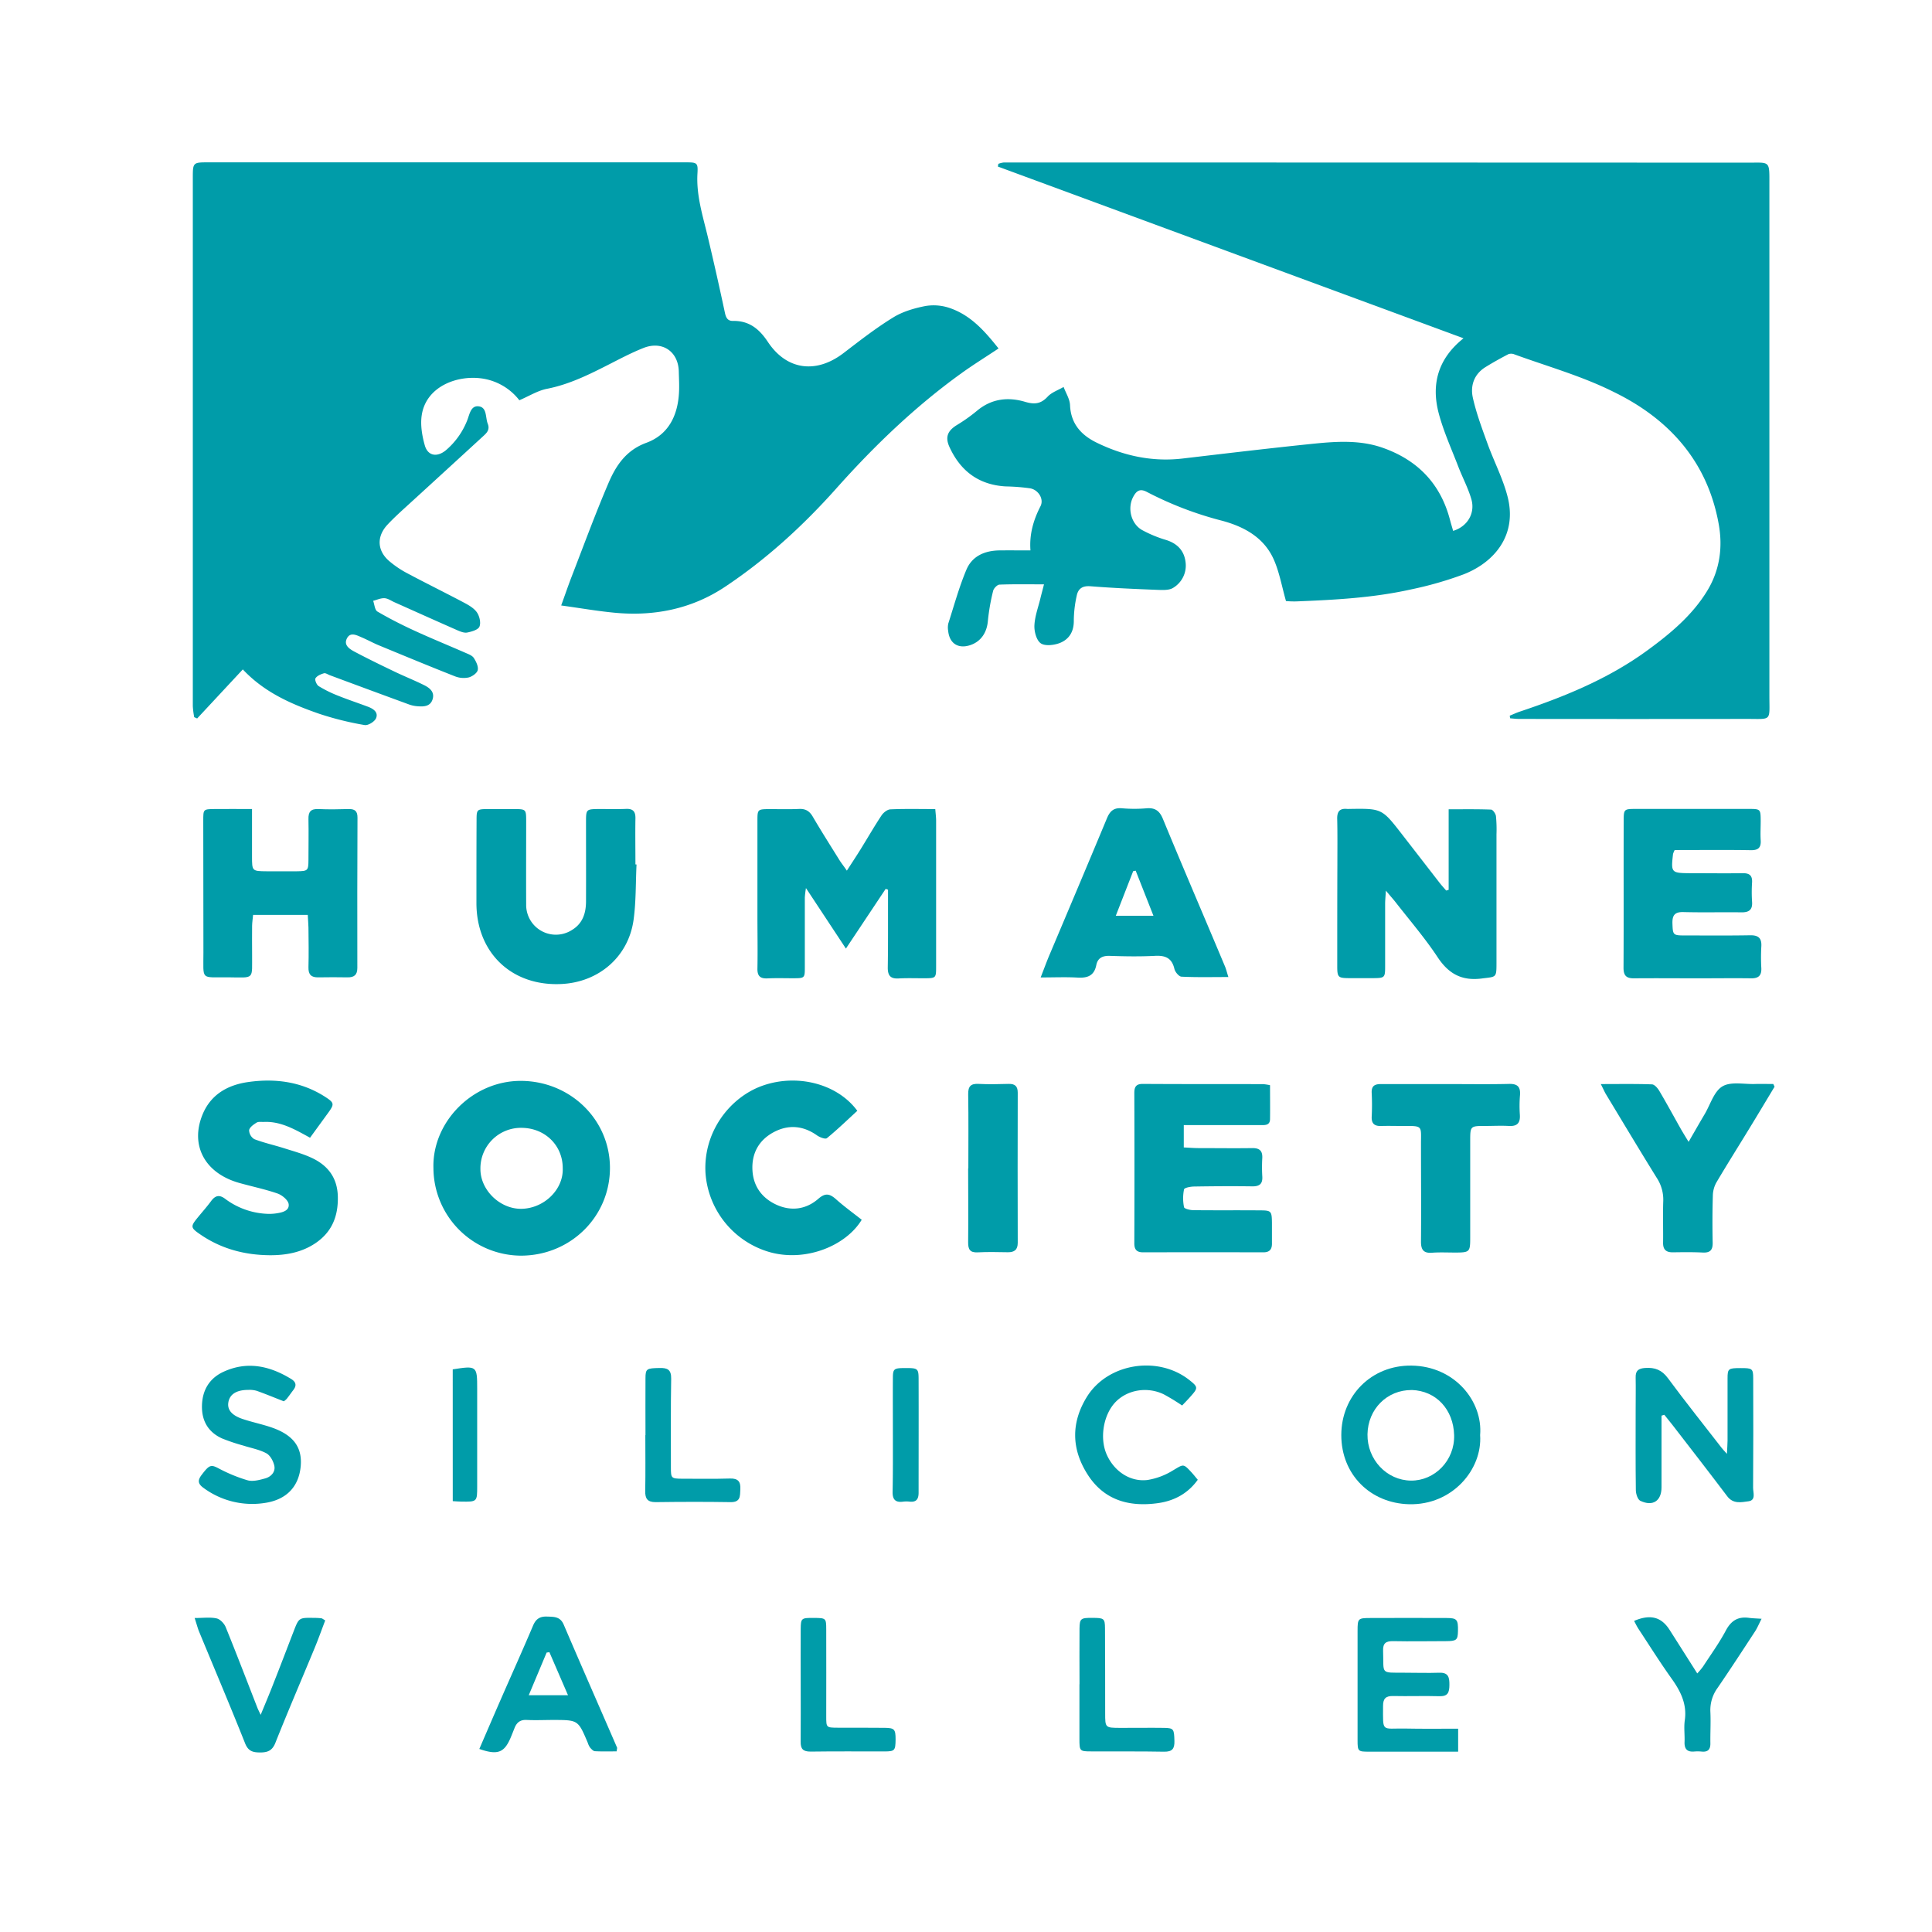 <svg id="Layer_1" data-name="Layer 1" xmlns="http://www.w3.org/2000/svg" viewBox="0 0 900 900"><defs><style>.cls-1{fill:none;}.cls-2{fill:#009ca9;}</style></defs><title>hssv</title><g id="WposXp.tif"><path class="cls-1" d="M191,63h900V963H191Q191,513,191,63Z" transform="translate(-191 -63)"/></g><g id="WposXp.tif-2" data-name="WposXp.tif"><path class="cls-2" d="M656.16,225.33c-6.15,4.09-11.78,7.58-17.14,11.43-21.61,15.54-40.71,33.89-58.36,53.69-15.5,17.39-32.54,33-51.89,45.89-15.5,10.33-33,13.85-51.48,12.09-8.05-.76-16-2.16-24.87-3.38,1.89-5.21,3.32-9.42,4.92-13.55,5.58-14.43,10.93-29,17-43.21,3.5-8.27,8.22-15.52,17.71-19,10.27-3.76,14.61-12.55,15.24-23.17.2-3.32,0-6.66-.08-10-.18-9.36-7.68-14.52-16.51-11-5.25,2.08-10.29,4.72-15.33,7.29-9.49,4.84-18.93,9.62-29.58,11.71-4.28.84-8.23,3.35-12.86,5.33a26.86,26.86,0,0,0-17.25-10.12c-11.8-1.76-26.45,3.8-28.27,17.43-.59,4.44.23,9.31,1.47,13.68,1.41,5,5.74,5.68,9.84,2.3a35.11,35.11,0,0,0,9.81-13.64c1.17-2.72,1.62-7.25,5.42-6.82,4,.45,3.11,5.18,4.26,8.1s-.61,4.43-2.33,6q-16.55,15.2-33.14,30.35c-3.8,3.49-7.7,6.91-11.22,10.67-5.18,5.53-4.83,12.17.83,17a45.86,45.86,0,0,0,8.24,5.58c8.66,4.62,17.48,8.95,26.16,13.54,2.32,1.23,4.89,2.63,6.35,4.66,1.25,1.74,2,4.86,1.26,6.7-.59,1.49-3.62,2.37-5.72,2.78-1.46.28-3.26-.48-4.76-1.14-9.75-4.28-19.47-8.66-29.19-13-1.52-.68-3-1.77-4.58-1.85-1.74-.09-3.52.77-5.28,1.22.63,1.71.75,4.28,2,5,5.59,3.27,11.39,6.22,17.28,8.92,7.86,3.61,15.89,6.88,23.82,10.35,1.36.59,3,1.19,3.76,2.31,1.08,1.66,2.21,3.94,1.86,5.66-.29,1.42-2.54,3-4.2,3.44a11,11,0,0,1-6.32-.48c-11.92-4.69-23.75-9.6-35.59-14.49-2.61-1.08-5.1-2.46-7.69-3.58-2.41-1-5.45-2.82-7.1.3-1.76,3.33,1.38,5.15,3.86,6.45,6,3.17,12.17,6.17,18.33,9.12,4.5,2.16,9.15,4,13.63,6.23,2.59,1.28,5.07,3.12,4.08,6.53s-4,3.6-7,3.35a14.94,14.94,0,0,1-3.88-.79q-18.51-6.78-37-13.66c-.93-.34-2-1.13-2.78-.91-1.46.44-3.2,1.17-3.93,2.35-.43.68.52,3,1.47,3.62a56.68,56.68,0,0,0,8.92,4.42c4.63,1.86,9.37,3.43,14,5.17,2.51.93,5,2.56,3.83,5.38-.68,1.6-3.71,3.47-5.31,3.18a143.66,143.66,0,0,1-21.19-5.26c-12.93-4.5-25.48-9.91-35.57-20.66l-21.27,22.85-1.37-.61a39.74,39.74,0,0,1-.65-5.11q0-123.24,0-246.47c0-6.62.21-6.86,6.65-6.87q111.49,0,223,0c5.33,0,5.72.23,5.43,5.22-.59,10.2,2.5,19.73,4.81,29.43q4.21,17.7,8,35.5c.5,2.34,1.35,3.76,3.76,3.72,7.46-.12,12.19,3.68,16.21,9.74,8.8,13.27,22.55,15,35.34,5.19,7.52-5.76,15-11.6,23.08-16.56,4.41-2.73,9.78-4.28,14.93-5.3a23,23,0,0,1,11.24.87C643.15,209.76,649.7,217.2,656.16,225.33Z" transform="translate(-191 -63)"/><path class="cls-2" d="M790.06,343c-1.91-6.79-3-13-5.41-18.72-4.49-10.77-14-15.95-24.54-18.75a163.1,163.1,0,0,1-34.85-13.37c-3.35-1.78-4.94-.36-6.35,2.27-2.78,5.15-1.14,12.39,4,15.42a57.71,57.71,0,0,0,11.46,4.74c5.08,1.65,8.25,4.91,8.9,10.2a12.08,12.08,0,0,1-5.69,12c-1.82,1.21-4.77,1.08-7.18,1-10.48-.41-21-.86-31.42-1.69-3.82-.3-5.79,1.19-6.43,4.53a54.69,54.69,0,0,0-1.33,11.3c.11,5.22-2.14,8.93-6.64,10.65-2.67,1-6.8,1.48-8.78.08s-3.06-5.48-2.93-8.31c.19-4.24,1.78-8.42,2.79-12.61.46-1.92,1-3.82,1.67-6.53-7.21,0-14-.13-20.68.13-1.06,0-2.69,1.7-3,2.86a97.27,97.27,0,0,0-2.46,14.06c-.45,5.38-3.21,9.62-8.25,11.28-5.57,1.83-9.65-.79-10.24-6.62a8.88,8.88,0,0,1,.06-3.48c2.68-8.36,5-16.86,8.39-24.95,2.67-6.45,8.57-9,15.44-9.09,4.64-.05,9.27,0,14.44,0-.57-7.38,1.33-14.08,4.67-20.58,1.7-3.31-.94-7.63-4.82-8.34a94.57,94.57,0,0,0-11.43-.89c-12.58-.74-21.13-7.25-26.22-18.51-2-4.51-.77-7.42,3.48-10.05a77.71,77.71,0,0,0,9.31-6.59c6.76-5.72,14.49-6.63,22.51-4.25,4.37,1.3,7.36,1,10.54-2.45,1.87-2,4.89-3,7.4-4.48,1.05,2.84,2.89,5.64,3,8.52.37,8.64,5.24,13.91,12.31,17.38,12.65,6.19,26,9.1,40.19,7.43,19.83-2.33,39.66-4.7,59.52-6.75,11.27-1.16,22.66-2.11,33.65,1.76,16.21,5.71,26.91,16.71,31.31,33.53.45,1.73,1,3.45,1.47,5.17,6.65-2,10.41-8.22,8.48-14.82-1.53-5.23-4.16-10.12-6.12-15.23-3.15-8.2-6.83-16.28-9.07-24.73-3.55-13.46-.41-25.4,11.55-34.93l-216.9-80,.2-1.26a10.5,10.5,0,0,1,2.51-.63q173.22,0,346.44.08c10.73,0,10.24-1.16,10.24,10.33q0,119,0,238c0,12.09,1.33,10.78-10.58,10.79q-53,.07-106,0c-1.39,0-2.78-.18-4.17-.28l-.21-1.22c1.59-.65,3.15-1.39,4.78-1.93,20.92-7,41.25-15.32,59.2-28.4,10.77-7.85,21.09-16.41,28.11-28,5.73-9.5,7.21-20,5.28-30.83-5.23-29.31-23.17-49.12-48.95-61.67C928,238.2,912,233.74,896.52,228.1a4,4,0,0,0-2.8-.14c-3.64,1.9-7.25,3.89-10.74,6.06-5.34,3.32-7.12,8.69-5.86,14.31,1.62,7.24,4.27,14.27,6.8,21.28,2.93,8.11,7,15.89,9.21,24.16,5,18.21-5.82,31.13-20.34,36.79a168.24,168.24,0,0,1-24.41,7c-17.61,3.94-35.58,4.89-53.56,5.6A44.85,44.85,0,0,1,790.06,343Z" transform="translate(-191 -63)"/><path class="cls-2" d="M585.5,468.58c2.39-3.7,4.46-6.82,6.43-10,3.25-5.23,6.31-10.58,9.71-15.71.88-1.32,2.7-2.78,4.15-2.84,6.79-.3,13.59-.13,20.9-.13.16,2.08.38,3.67.39,5.25q0,34,0,68c0,5.51-.05,5.53-5.52,5.57-4,0-8-.14-12,.08-3.7.2-5-1.29-5-5,.17-10.66.1-21.32.12-32,0-1.45,0-2.9,0-4.34l-1.09-.4-18.53,27.83L566.45,476.7a41.78,41.78,0,0,0-.53,4.31c0,10.83,0,21.65,0,32.48,0,5.17-.07,5.19-5.39,5.22-4,0-8-.13-12,.06-3.42.16-4.76-1.12-4.69-4.61.16-8.16,0-16.32,0-24.48q0-22.23,0-44.47c0-5.13.16-5.25,5.39-5.3,4.66,0,9.33.14,14-.07,3.05-.14,4.88,1,6.41,3.63,3.95,6.75,8.15,13.35,12.28,20C582.87,465,584,466.39,585.5,468.58Z" transform="translate(-191 -63)"/><path class="cls-2" d="M865.84,477.51V440c6.89,0,13.32-.11,19.74.14.84,0,2.13,1.89,2.29,3a63.7,63.7,0,0,1,.25,8.48q0,30,0,59.94c0,7.06-.1,6.39-6.76,7.25-9.39,1.22-15.52-2.13-20.68-9.94-5.86-8.86-12.87-17-19.4-25.38-1.21-1.56-2.53-3-4.68-5.6-.17,2.85-.35,4.53-.35,6.22,0,9.66,0,19.32,0,29,0,5.36-.18,5.5-5.69,5.55-3.66,0-7.33,0-11,0-5.27-.05-5.62-.36-5.62-5.71,0-15.82,0-31.64.06-47.46,0-7,.09-14-.08-21-.08-3.39,1.1-5,4.6-4.66a8.09,8.09,0,0,0,1,0c15.22-.23,15.23-.23,24.57,11.81q8.72,11.24,17.43,22.49c1,1.29,2.11,2.49,3.17,3.73Z" transform="translate(-191 -63)"/><path class="cls-2" d="M392.91,607.13c-.62-21.51,18.41-40.94,41.23-40.61,22.62.32,40.91,18,41,40.41.07,22.81-18.37,41-41.52,41A41,41,0,0,1,392.91,607.13Zm60.23,0c0-10.56-8.24-18.66-19.15-18.74a18.88,18.88,0,0,0-19.19,19.26c0,9.72,9.11,18.64,19.18,18.46C444.47,625.9,453.58,617.11,453.14,607.11Z" transform="translate(-191 -63)"/><path class="cls-2" d="M971.12,459a11.07,11.07,0,0,0-.75,1.77c-1,8.75-.88,8.93,7.91,9,8.17,0,16.33.11,24.5,0,3.19-.05,4.59,1.06,4.4,4.34a68.11,68.11,0,0,0,0,9c.28,3.82-1.53,4.94-5,4.89-9-.12-18,.12-27-.12-4.07-.11-5.21,1.56-5.09,5.32.17,5.31.28,5.58,5.68,5.57,10.17,0,20.33.1,30.5-.08,3.91-.07,5.48,1.37,5.22,5.28a89.65,89.65,0,0,0,0,10c.15,3.41-1.25,4.81-4.69,4.77-8.16-.11-16.33,0-24.5,0-10,0-20-.09-30,0-3.6.05-5-1.15-5-4.91.12-22.83,0-45.66.08-68.5,0-5.4.17-5.5,5.72-5.5q26.25,0,52.5,0c5.52,0,5.56.08,5.6,5.58,0,3-.19,6,0,9,.22,3.47-1.14,4.7-4.63,4.64-10-.17-20-.07-30-.08Z" transform="translate(-191 -63)"/><path class="cls-2" d="M334.37,489.2H308.9c-.17,1.86-.43,3.46-.46,5.07-.06,4.33,0,8.66,0,13-.1,12.4,1.48,11.11-11.36,11s-11.29,1.64-11.32-11.58q-.06-30.74-.07-61.48c0-5.21,0-5.27,5.19-5.33,5.61-.06,11.23,0,17.52,0,0,7.77,0,14.88,0,22,0,6.93,0,6.94,6.85,7,4.67,0,9.33.06,14,0,5.18-.07,5.41-.3,5.44-5.35,0-6.33.13-12.67,0-19-.09-3.44,1.17-4.79,4.65-4.64,4.66.21,9.33.14,14,0,2.91-.08,4.21.9,4.19,4q-.15,35-.07,70c0,3.26-1.48,4.45-4.57,4.4-4.5-.07-9-.09-13.49,0-3.39.1-4.8-1.24-4.71-4.71.17-6.16.06-12.33,0-18.49C334.64,493.3,334.49,491.5,334.37,489.2Z" transform="translate(-191 -63)"/><path class="cls-2" d="M782.63,568.53c0,5.3.07,10.57,0,15.84-.06,2.91-2.33,2.75-4.36,2.75H742.45v10.4c2.3.11,4.56.3,6.82.31,8.33,0,16.66.12,25,0,3.42-.06,4.91,1.19,4.75,4.64a73.74,73.74,0,0,0,0,8.49c.24,3.46-1.2,4.73-4.64,4.69-9-.12-18-.07-27,.08-1.69,0-4.64.55-4.81,1.33a20.61,20.61,0,0,0,0,8.29c.15.74,2.78,1.38,4.28,1.39,10.33.13,20.66,0,31,.1,5.34,0,5.59.31,5.67,5.7,0,3.17,0,6.33,0,9.5.09,2.86-1,4.35-4,4.34q-28-.07-56,0c-2.94,0-4.12-1.21-4.11-4.21q.12-35,0-70c0-2.82.77-4.26,4-4.24,18.66.12,37.32.07,56,.1A23.3,23.3,0,0,1,782.63,568.53Z" transform="translate(-191 -63)"/><path class="cls-2" d="M487.52,465.71c-.42,8.63-.2,17.35-1.39,25.87-2.41,17.13-16.2,29-33.66,29.81-23.1,1.12-39.55-14.59-39.53-37.75,0-12.82,0-25.65.06-38.47,0-5.16.15-5.23,5.4-5.28,4.16,0,8.33,0,12.49,0,5.07.06,5.21.19,5.22,5.47,0,13-.07,26,0,39a13.85,13.85,0,0,0,21.38,11.83c4.95-3,6.48-7.82,6.5-13.24.05-12.32,0-24.65,0-37,0-6,.06-6,6.13-6.08,4.16,0,8.33.13,12.49-.05,3.27-.15,4.45,1.21,4.4,4.38-.12,7.16,0,14.32,0,21.48Z" transform="translate(-191 -63)"/><path class="cls-2" d="M763.22,518.14c-8,0-14.92.18-21.85-.17-1.2-.06-3-2.23-3.3-3.69-1.21-5.09-4.31-6.28-9.14-6-7,.36-14,.24-21,0-3.36-.1-5.57,1-6.23,4.29-1,5-4.11,6.09-8.71,5.83-5.39-.31-10.81-.07-17.21-.07,1.63-4.18,2.74-7.24,4-10.23,9-21.3,18-42.57,26.88-63.91,1.41-3.39,3.2-5,7.05-4.66a66.75,66.75,0,0,0,11.48,0c3.94-.31,6,1.24,7.51,4.88,7.48,18.14,15.19,36.18,22.83,54.26,2,4.75,4,9.48,6,14.25C762.11,514.22,762.44,515.63,763.22,518.14ZM710.78,489.6h17.54l-8.27-21-1.17.21Z" transform="translate(-191 -63)"/><path class="cls-2" d="M335.43,593c-7.1-3.9-13.61-7.7-21.49-7.36-1.16.05-2.56-.22-3.43.33-1.41.88-3.28,2.2-3.46,3.54a5,5,0,0,0,2.44,4.16c4.48,1.72,9.21,2.75,13.79,4.2,4.43,1.41,9,2.64,13.16,4.62,7.46,3.55,11.78,9.34,11.94,18.06.17,9.22-2.86,16.57-10.69,21.74-6.39,4.22-13.69,5.48-21,5.44-11.49-.07-22.42-2.9-32.11-9.49-4.91-3.34-5-3.79-1.29-8.29,2-2.45,4.12-4.82,6-7.38s3.77-3.24,6.57-1.13a35,35,0,0,0,19.44,7,22,22,0,0,0,4.43-.21c2.7-.4,6.1-1.15,5.75-4.25-.22-1.9-3.06-4.26-5.21-5-5.78-2-11.85-3.25-17.77-4.91-16-4.48-23-17.38-17.21-31.72,3.85-9.53,11.81-13.94,21.29-15.29,12.48-1.78,24.62-.24,35.59,6.7,4.67,3,4.75,3.48,1.44,8Z" transform="translate(-191 -63)"/><path class="cls-2" d="M592.42,631.21c-7.28,12.06-25.76,19.65-42.39,15.21a41.39,41.39,0,0,1-30.37-36.76c-1.23-19.4,11.43-35.59,26.63-40.93,16.06-5.64,34.78-.93,44.08,11.73-4.62,4.23-9.22,8.7-14.17,12.74-.73.6-3.34-.39-4.61-1.3-6.51-4.6-13.4-5.13-20.23-1.46s-10.27,9.81-9.84,17.72c.41,7.53,4.48,12.94,11.07,16,6.88,3.18,13.88,2.29,19.62-2.72,3.14-2.74,5.14-2.44,8,0C584,624.86,588.21,627.89,592.42,631.21Z" transform="translate(-191 -63)"/><path class="cls-2" d="M936.71,568c8.63,0,16.22-.14,23.8.14,1.21,0,2.7,1.76,3.47,3.06,3.47,5.87,6.72,11.87,10.07,17.81,1,1.71,2,3.37,3.57,5.9,2.78-4.81,5.13-8.93,7.54-13,2.61-4.44,4.28-10.46,8.17-12.81s9.94-1,15-1.13c2.91-.1,5.82,0,8.73,0l.6,1.26c-3.91,6.48-7.79,13-11.73,19.42-5.11,8.38-10.35,16.68-15.34,25.13a13.13,13.13,0,0,0-1.68,6.06q-.32,11-.08,22c.07,3.43-1.12,4.81-4.62,4.64-4.65-.23-9.32-.17-14-.1-3.16,0-4.53-1.32-4.48-4.5.09-6.49-.15-13,.08-19.48a18.45,18.45,0,0,0-3.08-10.78c-8.06-13-15.92-26.16-23.85-39.27C938.36,571.36,937.89,570.31,936.71,568Z" transform="translate(-191 -63)"/><path class="cls-2" d="M865,568c9.66,0,19.33.16,29-.07,4-.1,5.38,1.46,5.07,5.28a60,60,0,0,0-.07,9c.28,3.85-1.15,5.54-5.12,5.31-3.65-.21-7.33,0-11,0-7,0-7,0-7,7.19q0,22.49,0,45c0,6.47-.3,6.74-6.78,6.78-3.66,0-7.35-.19-11,.08-4,.3-5.18-1.43-5.15-5.25.13-15.16,0-30.32,0-45.48,0-8.53,1-8.37-8.46-8.31-3.33,0-6.67-.11-10,0-3.11.11-4.65-1-4.5-4.33a109.72,109.72,0,0,0,0-11c-.19-3.43,1.45-4.23,4.51-4.2C844.68,568,854.84,568,865,568Z" transform="translate(-191 -63)"/><path class="cls-2" d="M965,722.47q0,13.18,0,26.37c0,2.33,0,4.67,0,7,0,6.34-4.05,9.08-9.88,6.29-1.23-.59-2.06-3.22-2.08-4.92-.17-12.5-.09-25-.09-37.5,0-5,.1-10,0-15-.09-3.24,1.32-4.24,4.45-4.46,4.55-.32,7.75.93,10.6,4.78,8.12,11,16.65,21.65,25,32.44.49.64,1.06,1.21,2.47,2.8.13-2.76.28-4.45.29-6.14,0-9.67,0-19.33,0-29,0-4.59.4-4.8,5.95-4.82s6,.19,6,4.78c.06,17,.07,34-.05,51,0,2.22,1.41,5.77-2.1,6.26s-7.23,1.34-10-2.4c-8.31-11-16.81-21.95-25.26-32.89-1.3-1.69-2.68-3.31-4-5Z" transform="translate(-191 -63)"/><path class="cls-2" d="M880.5,731.53c1.11,15.92-12.91,32.71-33.12,32.2-18-.46-31.56-13.83-31.55-32.21s14.06-32.62,32.71-32.37C868.69,699.41,881.83,715.8,880.5,731.53Zm-31.88-21c-11.45-.09-20.39,8.86-20.59,20.6s8.95,21.5,20.3,21.59c11,.08,20.39-9.34,20.06-21.19S860.13,710.89,848.62,710.51Z" transform="translate(-191 -63)"/><path class="cls-2" d="M870.26,868.29V879h-5q-18.25,0-36.5,0c-5.16,0-5.34-.15-5.35-5.33q0-25.5,0-51c0-5.74.22-5.92,5.94-5.94q17.75-.07,35.5,0c4.88,0,5.44.72,5.33,6.08-.08,4.2-.67,4.68-5.66,4.7-8.17,0-16.33.17-24.5,0-3.35-.06-4.85.9-4.72,4.52.41,11.1-1.61,10.11,10.18,10.19,5.33,0,10.67.18,16,0,4.33-.15,4.74,2.26,4.71,5.72s-.69,5.34-4.68,5.22c-7.16-.21-14.33.07-21.5-.09-3.43-.08-4.74,1.18-4.73,4.64,0,12.54-.85,10.33,10.25,10.51C853.66,868.39,861.77,868.29,870.26,868.29Z" transform="translate(-191 -63)"/><path class="cls-2" d="M642.09,607.24c0-11.49.12-23-.07-34.46-.06-3.72,1.17-5.06,4.88-4.86,4.65.25,9.32.12,14,0,2.93-.06,4.21,1.09,4.2,4.11q-.09,35,0,69.92c0,3.26-1.58,4.43-4.62,4.39-4.66-.06-9.33-.2-14,.05-3.67.2-4.52-1.42-4.48-4.73.13-11.49,0-23,0-34.46Z" transform="translate(-191 -63)"/><path class="cls-2" d="M414.29,877.73c3.42-7.91,6.81-15.81,10.25-23.67,4.93-11.28,10-22.5,14.8-33.84,1.32-3.1,3.21-4.28,6.48-4.16s6.16-.05,7.79,3.78c8.18,19.12,16.55,38.15,24.83,57.23.11.25-.05.63-.18,1.79-3.29,0-6.7.11-10.09-.08-.8,0-1.66-1-2.27-1.66a8.25,8.25,0,0,1-1.08-2.24c-4.5-10.62-4.49-10.63-15.9-10.66-4.16,0-8.34.2-12.49,0-3-.18-4.68,1.12-5.71,3.7-.62,1.54-1.22,3.09-1.87,4.63C425.87,879.5,422.78,880.7,414.29,877.73Zm32.64-45.08-1.29.18-8.33,19.87H455.6Z" transform="translate(-191 -63)"/><path class="cls-2" d="M323.2,715.78c-4.59-1.8-8.56-3.44-12.6-4.88a12,12,0,0,0-3.95-.43c-5.45,0-8.61,2-9.26,5.74-.61,3.48,1.52,6.13,6.81,7.87,4.41,1.46,9,2.39,13.39,3.91,10.19,3.53,14.37,9.36,13.46,18.32-.95,9.37-6.73,15.42-16.86,16.85a38.17,38.17,0,0,1-28.33-7c-2.71-1.93-2.86-3.56-.93-6.1,3.57-4.71,4.34-4.86,7.73-3.13a72.5,72.5,0,0,0,13.67,5.65c2.49.68,5.58-.15,8.24-.89s4.86-3,4.21-5.93c-.47-2.14-1.91-4.79-3.7-5.76-3.3-1.77-7.19-2.45-10.82-3.62a88.59,88.59,0,0,1-9.91-3.34c-6.17-2.83-9.28-7.89-9.27-14.7,0-7.51,3.34-13.29,10.18-16.38,11-5,21.4-2.67,31.33,3.39,2.41,1.47,2.67,3.15.95,5.31-1,1.3-1.94,2.7-3,4A7.19,7.19,0,0,1,323.2,715.78Z" transform="translate(-191 -63)"/><path class="cls-2" d="M741.68,717.74a98.77,98.77,0,0,0-8.63-5.25c-7.59-3.63-16.68-2.11-22.21,3.45-5.81,5.84-7.73,16.94-4.27,24.7s10.9,12.79,19,11.79a32.14,32.14,0,0,0,11.89-4.49c4.89-2.87,4.68-3.25,8.45.79,1,1.07,1.91,2.24,3.06,3.6-4.67,6.52-11.12,9.84-18.49,10.88-13.26,1.87-25-1.21-32.71-13.15s-7.89-24.24-.52-36.25c9.73-15.83,33.24-19.52,47.86-7.88,4,3.16,4,3.67.71,7.37C744.55,714.77,743.17,716.17,741.68,717.74Z" transform="translate(-191 -63)"/><path class="cls-2" d="M281.68,816.73c4,0,7.26-.47,10.23.19,1.65.36,3.51,2.35,4.2,4,5.08,12.48,9.89,25.07,14.79,37.62.29.75.67,1.46,1.53,3.3,2.27-5.51,4.22-10.1,6-14.74,3.17-8,6.25-16.13,9.37-24.2,2.45-6.32,2.45-6.33,9.37-6.23a33,33,0,0,1,3.49.18c.45.05.86.44,1.84,1-1.62,4.25-3.15,8.56-4.9,12.79-6.1,14.75-12.42,29.42-18.32,44.25-1.48,3.72-3.73,4.51-7.2,4.47-3.23,0-5.44-.58-6.88-4.19-7-17.61-14.43-35.07-21.66-52.6C283,821.09,282.57,819.49,281.68,816.73Z" transform="translate(-191 -63)"/><path class="cls-2" d="M952.23,818.08c7.57-3.24,12.69-1.84,16.52,4.16,4.19,6.58,8.37,13.17,12.9,20.31a36.1,36.1,0,0,0,2.65-3.15c3.63-5.58,7.56-11,10.68-16.87,2.47-4.63,5.71-6.56,10.76-5.87,1.62.22,3.27.25,5.87.43-1.23,2.4-2,4.3-3.12,6-5.74,8.78-11.47,17.57-17.39,26.22a17.55,17.55,0,0,0-3.34,11.2c.23,4.82-.07,9.66,0,14.49.07,3-1.17,4.28-4.18,3.94a19.19,19.19,0,0,0-3.49,0c-3.26.23-4.49-1.33-4.36-4.49.13-3.33-.36-6.72.1-10C976.93,857,974,851,969.8,845.11c-5.41-7.58-10.37-15.48-15.5-23.26C953.59,820.76,953,819.56,952.23,818.08Z" transform="translate(-191 -63)"/><path class="cls-2" d="M491.69,731.49c0-8.83-.06-17.66,0-26.49,0-4.46.62-4.62,6.61-4.74,3.62-.07,5.43.73,5.36,5-.25,13.82-.1,27.65-.13,41.48,0,4.8.19,5.07,5.05,5.1,7.5,0,15,.14,22.49-.09,3.83-.11,5,1.51,4.81,5.06-.17,3.1.15,6-4.51,5.94-11.66-.19-23.32-.15-35,0-3.77,0-4.87-1.65-4.8-5.18.16-8.66.05-17.33.05-26Z" transform="translate(-191 -63)"/><path class="cls-2" d="M564,847.89c0-8.65-.07-17.31,0-26,.05-5.11.31-5.24,6.06-5.2s5.81.09,5.83,5.39c.05,13.48,0,27,0,40.44,0,5.24,0,5.28,5.31,5.31,7.32,0,14.65,0,22,.06,4.49.05,5,.74,5,5.37-.06,5.2-.36,5.61-5.15,5.63-11.48,0-23-.09-34.45.07-3.51,0-4.68-1.22-4.62-4.65C564.06,865.53,564,856.71,564,847.89Z" transform="translate(-191 -63)"/><path class="cls-2" d="M693.88,847.62c0-8.66-.08-17.33,0-26,.06-4.64.61-5,5.94-4.95,5.48,0,5.9.27,5.93,4.88.09,13.16.06,26.33.08,39.49,0,6.82,0,6.84,7,6.87s13.66-.1,20.49,0c4.49.08,4.62.62,4.77,6.1.1,3.6-1,5.06-4.82,5-11.33-.22-22.66-.07-34-.14-5.31,0-5.42-.19-5.43-5.77q0-12.75,0-25.49Z" transform="translate(-191 -63)"/><path class="cls-2" d="M606.94,731.52c0-8.81-.06-17.62,0-26.42,0-4.56.44-4.8,5.93-4.81s6,.22,6.05,4.7c.06,17.78,0,35.56,0,53.34,0,3.28-1.24,4.57-4.46,4.16a12.69,12.69,0,0,0-3,.07c-3.5.39-4.71-1.2-4.65-4.62C607,749.14,606.94,740.33,606.94,731.52Z" transform="translate(-191 -63)"/><path class="cls-2" d="M401.9,700.9c11.22-1.77,11.4-1.62,11.39,9q0,22.7,0,45.39c0,7.32,0,7.33-7.47,7.21-1.14,0-2.28-.12-3.91-.21Z" transform="translate(-191 -63)"/></g></svg>